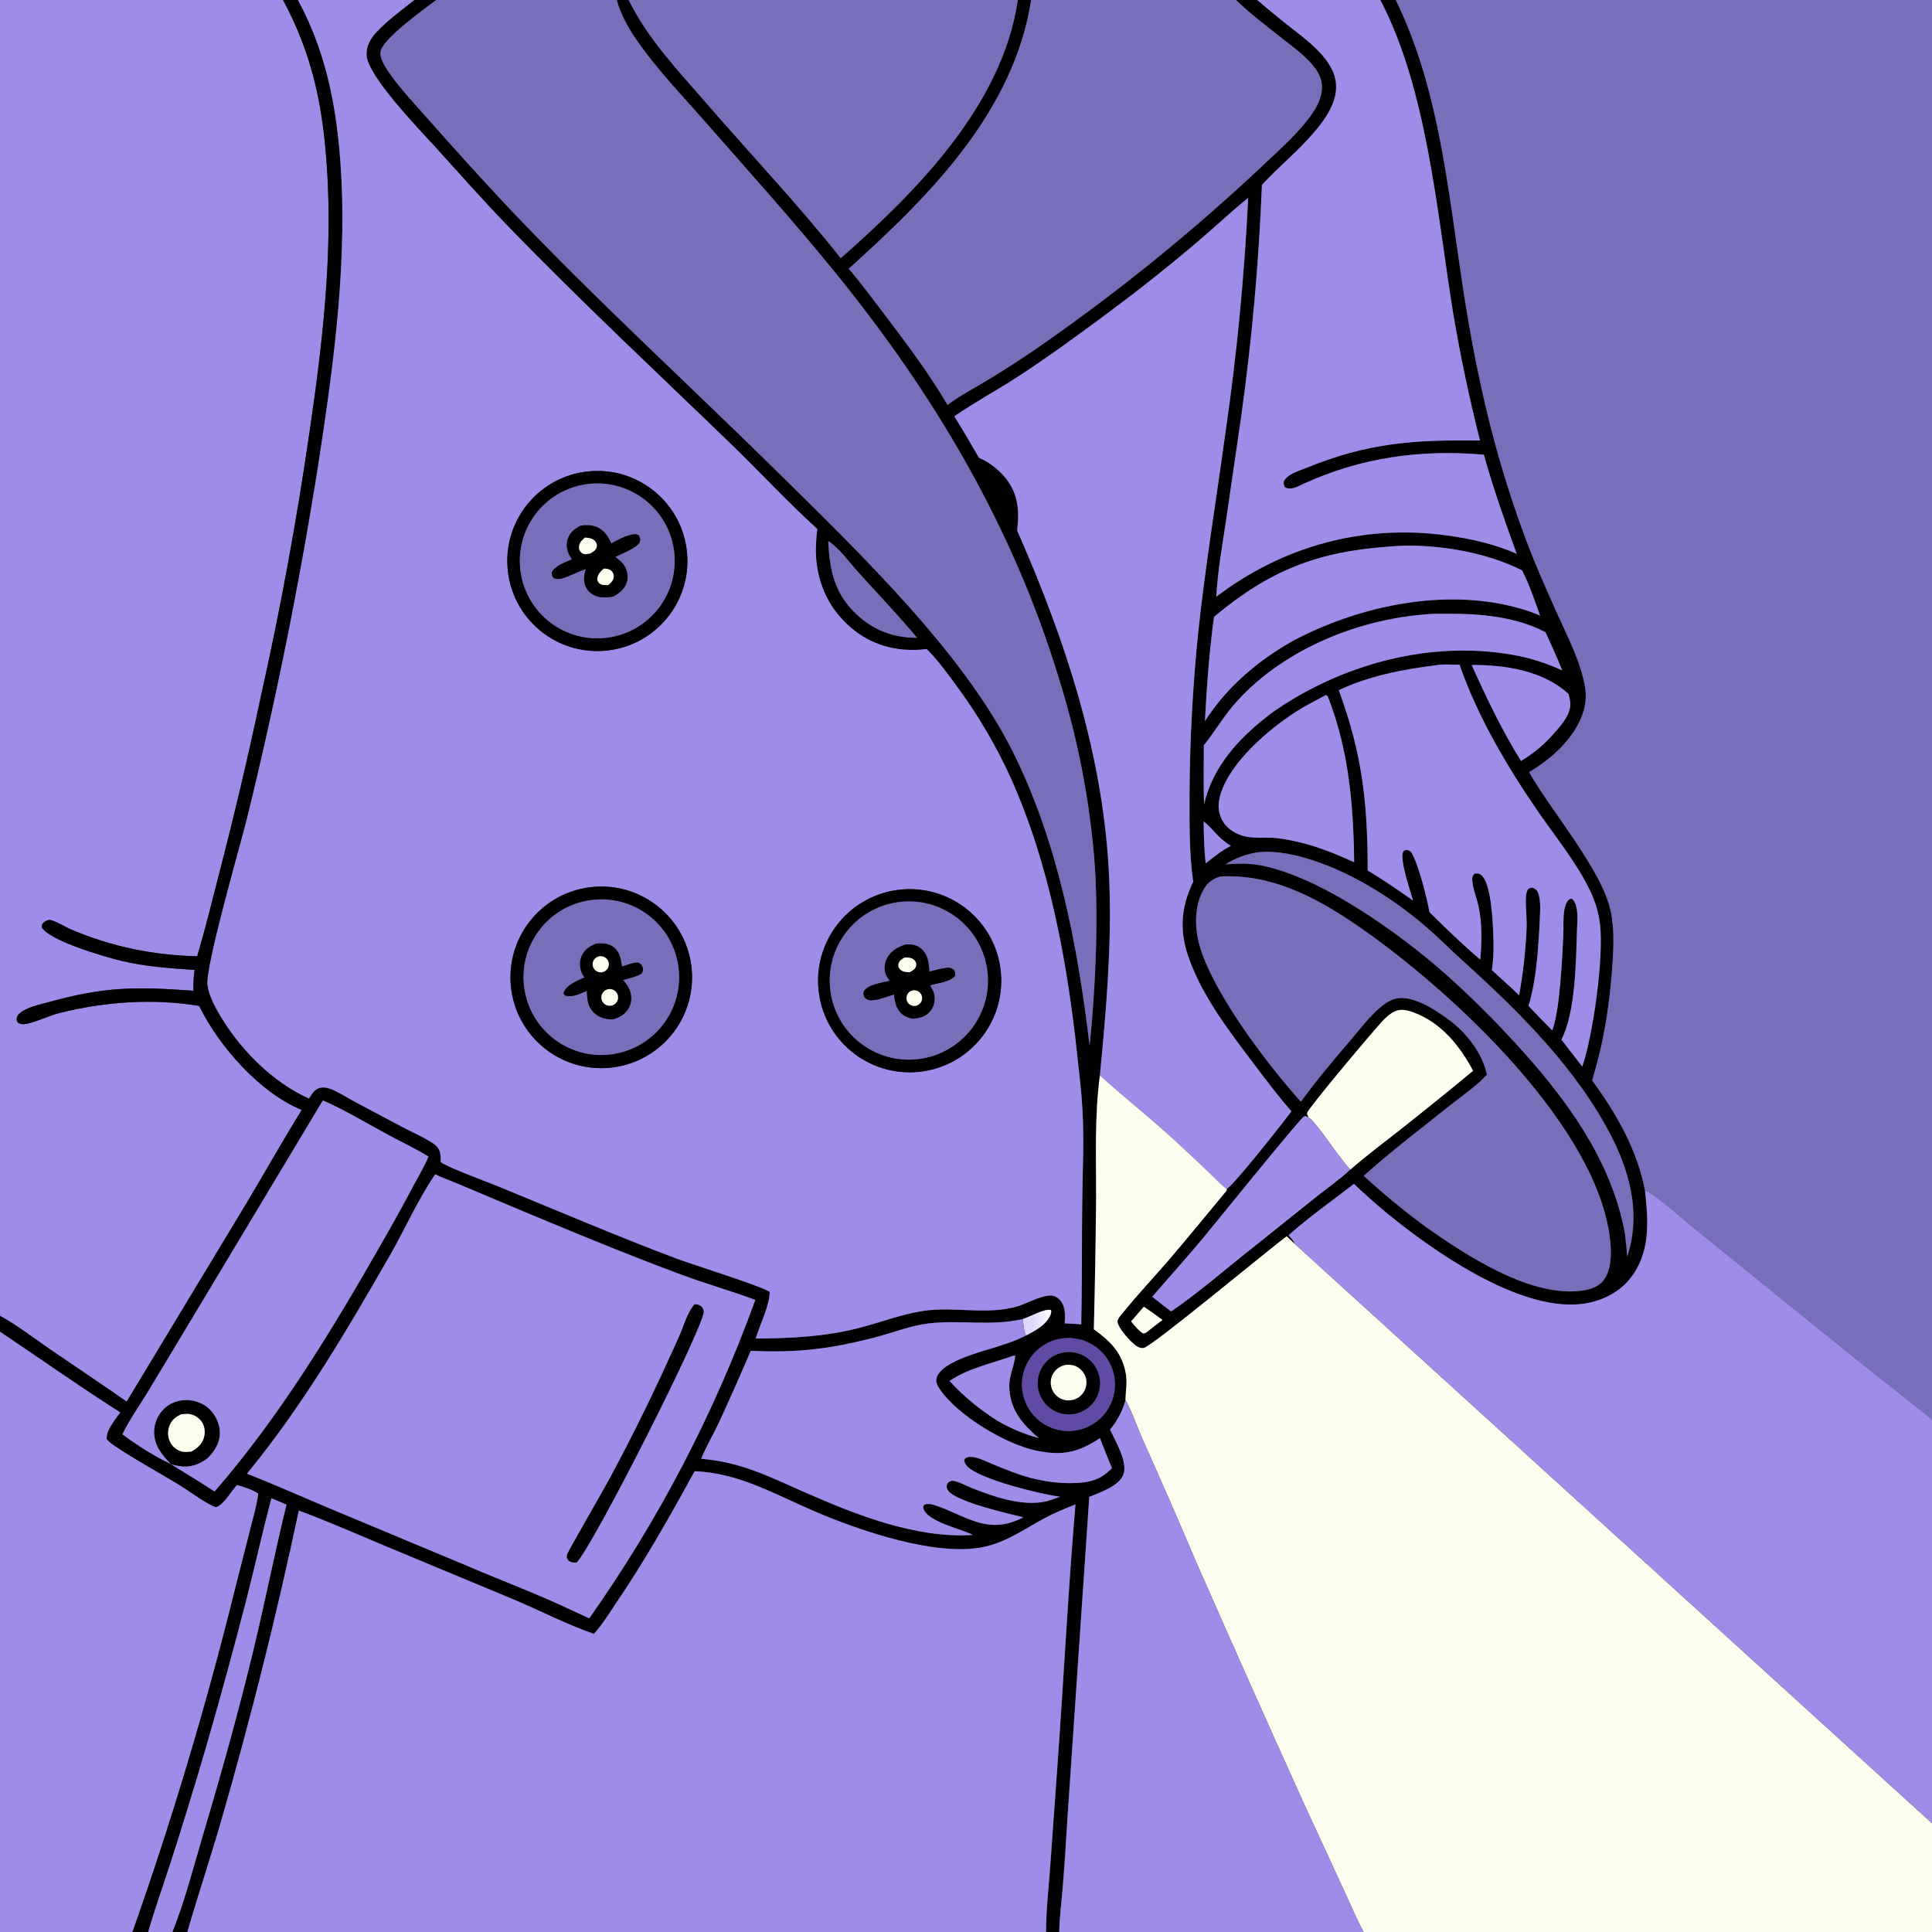 <?xml version="1.0" encoding="utf-8" ?>
<svg xmlns="http://www.w3.org/2000/svg" xmlns:xlink="http://www.w3.org/1999/xlink" width="1024" height="1024">
	<rect width="100%" height="100%" fill="#333333" stroke="none"/>
	<path fill="#9F8BE8" d="M0 0L150.047 0C165.923 29.751 171.221 56.673 173.358 90.002C176.313 136.076 170.815 182.987 164.125 228.508C157.362 275.399 148.799 322.013 138.456 368.246C131.612 400.632 124.021 432.855 115.689 464.89C112.091 478.882 108.628 493.015 104.513 506.862C80.84 506.211 59.734 501.899 37.908 492.753C34.463 491.309 29.993 488.317 26.531 487.598C25.574 487.399 23.65 488.427 22.979 489.113C22.06 490.052 22.21 490.453 22.272 491.668C26.521 498.67 55.338 507.094 64.245 509.243C77.109 512.346 90.027 513.173 103.17 514.095C102.547 517.824 102.503 521.358 102.55 525.127C72.042 522.909 55.486 522.886 25.575 531.211C20.864 532.523 14.204 533.789 10.486 537.045C9.521 537.89 8.973 538.695 8.855 540.017C8.775 540.904 9.042 541.189 9.404 541.951C11.094 543.062 12.608 542.95 14.523 542.53C20.267 541.27 25.725 538.38 31.502 536.925C55.453 530.893 81.078 529.09 105.546 533.124C116.091 554.646 137.609 579.076 159.938 588.298C149.813 604.582 140.456 621.344 130.607 637.796L67.145 742.908C53.598 733.445 39.851 724.309 26.228 714.964C17.729 709.134 9.013 702.361 0 697.433L0 0Z"/>
	<path d="M150.047 0L157.896 0C171.594 25.145 177.491 52.03 179.972 80.392C184.764 135.192 177.132 191.242 168.823 245.368C158.845 308.686 146.194 371.554 130.902 433.803C127.164 448.89 108.638 512.513 110.001 522.258C110.753 527.637 113.671 533.171 116.391 537.799C127.073 555.973 144.339 573.607 163.779 582.24C165.29 579.864 166.736 577.151 169.747 576.553C171.85 576.135 173.891 576.609 175.836 577.422C180.183 579.239 184.301 581.975 188.46 584.197L212.854 597.142C218.417 600.159 224.796 602.733 229.986 606.322C231.852 607.613 232.998 609.313 233.355 611.569C233.585 613.016 233.597 614.494 233.596 615.955C237.353 618.792 258.383 626.486 263.858 628.733C295.508 641.727 327.029 655.213 359.051 667.271C365.522 669.708 405.601 682.348 407.949 684.778C407.963 691.854 402.602 702.395 400.523 709.469C419.062 709.354 437.208 708.5 455.248 703.872C466.539 700.975 477.837 696.559 489.363 694.816C506.022 692.297 523.482 697.27 539.816 692.237C544.496 690.795 554.551 685.084 559.049 687.078C559.996 687.498 560.87 688.07 561.594 688.814C564.199 691.493 564.615 695.567 564.445 699.118C564.407 699.889 564.358 700.66 564.3 701.43C567.224 701.58 570.176 701.648 573.084 701.988C573.561 680.611 573.365 659.204 573.604 637.819C573.787 621.434 574.651 604.696 573.753 588.339C573.224 578.696 572.017 569.005 570.988 559.399C565.672 509.728 556.27 458.052 535.694 412.254C528.042 395.452 518.681 379.481 507.76 364.595C502.843 357.832 497.691 350.659 491.851 344.658L491.198 343.996C477.556 345.756 463.963 342.817 452.994 334.257C441.283 325.12 434.521 312.84 432.795 298.098C432.098 292.145 432.502 286.301 433.18 280.367C417.344 265.986 402.813 250.201 387.438 235.334C347.989 197.19 307.891 159.777 269.698 120.346C256.335 106.55 243.584 92.157 230.701 77.918C221.961 68.26 194.924 40.454 194.306 29.269C194.033 24.334 196.423 20.395 199.683 16.91C205.552 10.636 212.904 5.364 219.615 0L231.168 0C224.899 4.851 202.223 20.767 201.639 27.743C201.364 31.018 203.946 35.101 205.726 37.761C211.709 46.703 219.544 54.743 226.627 62.836C240.503 78.586 254.613 94.129 268.951 109.46C315.574 158.732 366.012 204.592 414.264 252.272C455.935 293.45 510.635 346.005 536.746 398.313C560.819 446.54 571.206 501.247 577.534 554.387C580.701 523.393 582.451 484.934 579.918 454.019C577.146 421.827 570.848 390.037 561.137 359.22C536.638 278.717 494.797 208.408 441.912 143.486C420.019 116.61 396.818 90.819 373.968 64.763C361.271 50.285 347.562 36.139 336.727 20.181C332.399 13.806 329.027 7.407 326.87 0L333.204 0C343.481 20.877 359.725 37.756 374.826 55.197C398.351 82.367 423.294 108.68 445.618 136.852C486.129 101.152 531.231 55.739 539.502 0L546.523 0C537.292 59.313 492.6 103.948 449.835 142.415C456.757 150.557 463.131 159.208 469.595 167.718C481.106 182.871 492.543 198.223 502.217 214.635C502.39 214.503 502.563 214.37 502.737 214.24C509.158 209.474 516.561 205.614 523.412 201.477C532.883 195.756 542.172 189.738 551.263 183.431C592.956 154.439 632.454 122.412 669.435 87.61C678.13 79.329 688.215 70.553 695.162 60.702C697.688 57.12 699.87 53.049 700.497 48.664C701.221 43.603 699.704 39.547 696.623 35.591C692.092 29.771 685.846 25.305 680.098 20.762C671.6 14.044 662.925 7.535 655.121 0L666.328 0C671.384 4.33 676.521 8.565 681.735 12.703C691.395 20.451 706.829 30.759 708.087 44.207C709.032 54.316 701.937 63.894 695.665 71.075C687.316 80.635 677.438 88.69 668.841 97.979C667.21 139.23 663.518 180.373 657.78 221.255L649.921 275.174C647.882 288.726 645.403 302.605 644.645 316.285C680.062 289.397 722.48 277.778 766.64 283.762C779.009 285.438 792.613 288.394 803.943 293.598C797.581 276.219 791.443 258.838 786.487 240.995C753.303 238.051 721.278 242.446 690.883 256.443C688.034 257.755 684.189 260.052 681.124 258.295C680.363 257.242 680.375 256.666 680.39 255.386C682.107 251.284 688.218 249.702 692.054 248.128C724.946 234.633 749.426 233.026 784.433 233.502C778.648 210.652 773.812 187.571 769.937 164.321C761.563 111.824 756.312 47.148 731.61 0L739.773 0C764.816 51.032 768.24 110.762 777.553 166.1C784.686 208.48 794.042 246.968 809.256 287.282C814.022 299.912 819.557 312.303 825.069 324.623C830.617 337.024 837.944 350.92 840.128 364.395C840.882 369.045 840.418 373.674 838.91 378.116C834.398 391.405 822.215 402.338 810.424 409.242C822.686 430.686 849.434 461.488 853.82 483.531C855.845 493.709 855.138 504.509 854.342 514.8C853.061 531.367 850.69 547.859 846.314 563.911L843.881 572.706C856.685 590.02 867.737 609.512 871.859 630.86C873.651 647.315 874.952 664.076 863.817 677.868C857.409 685.805 847.562 690.154 837.557 691.195C804.595 694.627 759.434 663.007 735.01 642.91C729.02 637.975 723.213 632.823 717.602 627.463C706.127 636.393 693.784 645.032 682.947 654.709C683.972 655.967 685.768 657.691 686.24 659.261C684.773 657.989 683.4 656.588 681.999 655.243C672.253 662.405 610.846 713.501 606.29 714.411C604.75 714.719 603.169 714.056 601.951 713.147C599.176 711.075 592.697 704.137 592.316 700.563C592.157 699.075 594.301 696.858 595.207 695.732C602.752 686.356 611.141 677.516 619.007 668.389C629.628 656.065 639.801 643.43 650.226 630.952L650.143 630.199C654.099 628.041 680.201 594.827 684.538 589.015C677.446 581.034 671.043 572.433 664.616 563.917C651.431 546.444 637.063 527.925 629.854 507.025C625.007 492.975 626.033 480.58 632.428 467.346C630.24 452.104 630.476 435.861 630.487 420.459C630.658 391.81 632.212 363.186 635.142 334.686C638.895 299.685 644.623 265.061 649.393 230.212C655.483 188.645 659.547 146.805 661.572 104.843C652.332 112.29 643.738 120.495 634.692 128.171C619.285 141.246 603.179 154.004 586.957 166.044C571.234 177.712 555.268 189.406 538.837 200.058C527.962 207.109 516.478 213.258 505.823 220.629C510.305 227.905 514.668 235.255 518.909 242.675C524.264 244.863 529.753 249.234 533.296 253.799C539.75 262.113 540.346 271.061 539.081 281.139C565.278 340.492 585.689 402.895 587.991 468.262C589.193 502.396 586.239 536.086 582.959 570.005C580.036 591.772 581.031 613.887 580.959 635.802C580.735 658.726 580.334 681.648 579.755 704.566C588.5 710.793 594.775 717.024 596.687 728.03C597.548 732.988 596.576 737.139 596.54 742.015C594.818 748.185 592.315 752.741 588.344 757.756C591.119 763.693 597.848 774.93 595.416 781.471C593.072 787.774 583.095 790.946 577.332 793.356L565.743 964.058C565.062 976.275 564.22 988.483 563.216 1000.68C562.59 1008.38 561.536 1016.28 561.421 1024L554.43 1024C554.421 1012.9 555.734 1001.61 556.549 990.54L560.552 934.703C563.844 888.93 566.137 843.098 570.019 797.361C564.599 799.564 559.073 801.732 553.913 804.498C543.675 809.989 534.751 816.542 523.234 819.482C497.761 825.987 455.138 811.119 431.201 800.801C410.607 791.923 391.182 780.55 368.147 779.796C355.259 803.369 341.961 826.948 326.858 849.18C323.042 854.797 319.372 860.953 314.787 865.969C300.453 861.038 286.572 853.792 272.596 847.894L206.559 820.402C190.562 813.718 174.612 806.683 158.377 800.608C146.667 855.81 132.967 910.57 117.302 964.782C111.578 984.6 105.043 1004.19 99.26 1024L91.409 1024C98.066 1007.23 102.673 989.155 107.81 971.87C117.603 938.922 126.952 905.475 134.933 872.028C140.844 847.252 145.774 822.212 151.867 797.503C149.225 796.292 146.501 795.217 143.822 794.089C139.27 811.371 135.399 828.816 131.019 846.138C124.278 872.339 117.158 898.442 109.662 924.437C103.477 945.7 96.986 966.872 90.192 987.948C86.319 999.966 82.012 1011.87 78.513 1024L70.176 1024C91.018 964.944 109.005 904.92 124.074 844.134L132.739 810.084C134.247 803.999 136.149 797.824 136.868 791.587C133.343 789.432 129.578 788.258 125.649 787.086C122.215 790.718 119.27 796.672 114.724 798.845C113.058 798.486 111.593 797.659 110.122 796.829C104.572 793.695 99.446 789.733 93.973 786.438C83.392 780.065 72.511 774.139 62.205 767.317C60.22 766.003 58.169 764.655 56.563 762.883C56.01 758.215 61.146 752.345 63.759 748.615C42.162 734.891 21.253 720.071 0 705.822L0 697.433C9.013 702.361 17.729 709.134 26.228 714.964C39.851 724.309 53.598 733.445 67.145 742.908L130.607 637.796C140.456 621.344 149.813 604.582 159.938 588.298C137.609 579.076 116.091 554.646 105.546 533.124C81.078 529.09 55.453 530.893 31.502 536.925C25.725 538.38 20.267 541.27 14.523 542.53C12.608 542.95 11.094 543.062 9.404 541.951C9.042 541.189 8.775 540.904 8.855 540.017C8.973 538.695 9.521 537.89 10.486 537.045C14.204 533.789 20.864 532.523 25.575 531.211C55.486 522.886 72.042 522.909 102.55 525.127C102.503 521.358 102.547 517.824 103.17 514.095C90.027 513.173 77.109 512.346 64.245 509.243C55.338 507.094 26.521 498.67 22.272 491.668C22.21 490.453 22.06 490.052 22.979 489.113C23.65 488.427 25.574 487.399 26.531 487.598C29.993 488.317 34.463 491.309 37.908 492.753C59.734 501.899 80.84 506.211 104.513 506.862C108.628 493.015 112.091 478.882 115.689 464.89C124.021 432.855 131.612 400.632 138.456 368.246C148.799 322.013 157.362 275.399 164.125 228.508C170.815 182.987 176.313 136.076 173.358 90.002C171.221 56.673 165.923 29.751 150.047 0ZM780.78 567.557C773.703 554.279 764.017 542.215 749.468 536.685C746.229 535.454 742.541 534.495 739.259 536.047C736.97 537.13 734.944 538.899 733.189 540.702C728.859 545.148 693.542 587.154 692.846 589.787C692.59 590.753 693.236 591.462 693.675 592.317C692.888 591.967 692.025 591.282 691.199 591.698C688.884 592.866 642.701 650.184 637.186 656.749C628.515 667.071 619.542 677.12 610.681 687.278C613.974 689.943 617.313 692.549 620.696 695.097C635.6 685.012 649.47 672.688 663.655 661.569L697.335 634.625C703.45 629.752 709.983 625.214 715.71 619.892C724.487 612.291 733.835 605.339 742.948 598.148C755.663 588.08 768.274 577.882 780.78 567.557ZM542.139 699.091C524.926 703.09 508.757 699.341 491.669 701.505C482.605 702.653 473.695 706.202 464.87 708.536C440.632 714.947 423.101 717.09 397.906 715.949C392.574 728.437 387.076 740.854 381.412 753.196C378.257 759.903 374.463 766.341 371.606 773.181C393.04 774.954 407.57 782.64 426.708 791.027C453.794 802.895 485.599 815.573 515.652 813.548C515.514 813.477 515.377 813.405 515.238 813.336C509.129 810.294 491.515 806.427 489.495 799.652C489.209 798.693 489.354 798.434 489.824 797.594C492.091 796.522 495.011 797.583 497.246 798.398C512.576 803.987 523.458 812.943 540.268 805.261C540.998 804.934 541.719 804.586 542.43 804.219C534.906 802.337 505.446 795.777 502.223 789.572C501.702 788.568 501.48 787.666 502.034 786.607C502.642 785.448 503.345 785.222 504.471 784.804C507.906 785.052 511.779 787.38 515.001 788.656C526.372 793.16 540.521 798.137 552.836 796.09C555.936 795.574 558.948 794.338 561.891 793.269C552.492 792.175 518.447 784.023 512.31 776.81C511.517 775.877 511.243 775.059 511.049 773.874C511.549 772.958 511.67 772.781 512.722 772.423C514.093 771.957 515.76 772.214 517.134 772.553C520.379 773.352 523.536 774.957 526.623 776.227C532.966 778.839 539.228 781.426 545.872 783.206C553.114 785.145 560.197 786.14 567.699 786.084C572.853 786.045 577.916 785.643 582.621 783.328C585.199 782.06 587.284 780.141 589.368 778.206C587.168 772.908 585.047 767.577 583.006 762.216C571.384 769.897 563.236 771.678 549.547 768.912C533.06 765.58 507.707 750.27 498.237 736.458C497.112 734.816 495.93 732.835 496.334 730.76C497.039 727.146 501.195 724.269 504.188 722.638C516.502 715.931 531.281 714.394 543.843 707.81C548.257 705.676 554.025 702.387 556.333 697.885C556.899 696.781 557.421 695.593 557.072 694.354C553.902 693.31 545.627 697.987 542.139 699.091ZM438.977 286.734C439.625 302.146 442.326 314.798 454.077 325.713C463.293 334.272 473.644 338.051 486.111 338.056C476.224 326.34 465.819 315.257 455.485 303.946C450.411 298.392 445.272 290.91 438.977 286.734ZM736.082 289.706C698.123 292.377 672.731 302.405 643.458 326.925C640.903 345.345 639.616 363.706 638.625 382.259C650.267 363.988 666.975 349.936 685.751 339.41C721.545 320.557 768.099 311.013 807.57 323.084C810.542 323.971 813.454 325.046 816.29 326.303C813.398 318.244 810.662 309.99 806.77 302.348C787.108 292.192 758.145 287.587 736.082 289.706ZM754.846 325.708C717.928 328.621 678.101 345.399 653.73 373.831C648.02 380.493 643.57 388.177 638.068 395.006C638.028 405.493 637.79 416.022 638.166 426.502C642.842 405.596 657.589 390.264 674.246 377.713C710.581 352.189 757.594 339.261 801.849 347.093C810.907 348.68 819.714 351.463 828.04 355.367C825.249 348.537 822.287 341.777 819.158 335.095C803.235 326.707 784.086 325.187 766.333 325.305C762.614 325.33 758.509 325.197 754.846 325.708ZM760.296 352.686C743.046 354.882 725.41 358.303 709.584 365.815C722.058 399.804 724.858 425.356 724.899 461.386C733.204 466.319 741.068 471.823 748.983 477.351C747.747 472.937 741.551 455.117 743.778 451.373C744.221 450.629 744.72 450.69 745.493 450.452C746.727 450.776 747.532 450.929 748.224 452.101C751.756 458.086 756.448 476.299 757.635 483.458C766.42 492.142 775.13 500.604 784.558 508.602C785.47 499.29 785.62 489.063 783.549 479.883C782.566 475.528 780.59 470.833 780.314 466.404C780.216 464.826 780.483 464.159 781.57 463.045C783.005 462.827 783.985 462.895 785.158 463.854C790.225 467.997 791.132 487.494 791.429 494.227C791.719 500.793 791.733 507.63 790.698 514.139C795.476 518.649 800.556 522.936 805.18 527.59C806.632 519.085 807.874 510.67 808.504 502.061C808.833 497.578 809.23 493.061 809.154 488.564C809.08 484.18 808.523 479.54 808.832 475.182C808.937 473.692 809.132 472.627 809.86 471.321C811.018 470.561 811.128 470.52 812.512 470.54C814.055 471.304 814.854 471.968 815.392 473.657C817.048 478.852 816.039 486.273 815.913 491.716C815.042 505.79 814.175 519.572 810.144 533.178C814.279 537.555 818.469 541.878 822.714 546.148L822.968 545.471C826.752 535.131 828.046 507.586 828.588 495.783C828.787 491.457 828.415 486.766 829.103 482.514C829.417 480.573 830.216 477.394 832.183 476.456C832.742 476.19 832.708 476.348 833.429 476.548C836.841 480.194 836.009 487.589 835.853 492.267C835.282 509.414 835.181 536.052 827.575 551.052L838.647 565.325C844.403 548.666 850.058 507.742 848.077 490.078C847.355 483.643 845.463 477.67 842.66 471.842C835.657 457.286 824.676 443.856 815.511 430.587C799.032 406.73 783.126 379.848 773.611 352.318C769.354 352.284 764.47 351.889 760.296 352.686ZM780.007 352.442C787.831 369.872 796.059 387.073 806.15 403.321C811.713 400.043 816.795 396.012 821.252 391.342C825.618 386.415 832.96 379.39 832.279 372.285C832.137 370.805 831.744 369.321 831.397 367.879C817.981 355.391 797.722 352.383 780.007 352.442ZM702.697 368.41C697.391 371.265 691.886 373.994 686.824 377.265C672.135 386.756 651.93 404.04 646.857 421.128C645.47 425.797 645.382 430.398 647.789 434.761C650.255 439.231 654.839 442.103 659.726 443.271C664.644 444.446 669.914 443.853 674.927 444.053C690.178 445.531 703.952 450.661 717.741 457.036C717.387 426.855 714.933 397.519 703.765 369.132C702.93 368.402 703.338 368.537 702.697 368.41ZM637.936 435.335C638.063 442.698 638.177 450.283 639.042 457.594C641.644 455.599 644.215 453.537 646.863 451.606C648.692 450.443 650.485 449.242 652.442 448.304C645.135 443.937 643.585 439.739 637.936 435.335ZM667.273 451.664C660.81 452.498 655.091 454.664 649.551 458.109C655.571 457.737 661.269 457.444 667.254 458.501C699.37 464.175 741.837 494.743 766.151 516.254C778.851 527.605 790.978 539.582 802.487 552.141C829.14 581.079 854.086 614.254 861.259 653.904C861.732 657.938 862.139 661.981 862.479 666.029C869.551 644.652 864.506 623.031 854.631 603.383C836.452 567.212 805.443 536.46 775.685 509.581C768.716 503.287 762.095 496.556 754.946 490.472C738.183 476.204 717.211 463.019 696.244 456.124C687.206 453.153 676.853 450.745 667.273 451.664ZM646.724 464.571C642.478 465.911 639.833 467.958 637.67 471.924C632.635 481.16 633.207 493.147 636.303 502.891C644.261 527.941 671.789 564.276 689.509 583.952C697.696 572.569 706.971 561.723 716.054 551.053C720.883 545.381 725.741 538.937 731.413 534.087C733.9 531.96 737.02 529.826 740.275 529.209C749.258 527.505 760.883 535.358 767.759 540.368C777.098 547.173 785.72 558.124 788.079 569.62C782.452 575.764 774.756 580.909 768.223 586.131C752.975 598.318 737.313 610.168 722.801 623.231C733.286 632.857 744.29 641.903 755.763 650.33C777.26 665.526 812.207 688.45 839.453 683.915C843.507 683.241 847.558 681.789 850.086 678.369C855.219 671.423 853.975 659.049 852.507 651.073C841.586 591.731 766.236 522.443 718.064 489.65C696.791 475.168 673.112 463.008 646.724 464.571ZM171.13 583.238L103.035 696.679L78.413 737.615C73.913 745.022 68.637 752.444 64.856 760.228C72.68 766.001 81.706 771.812 90.512 775.936C85.858 771.213 81.762 766.186 81.697 759.172C81.661 754.354 83.649 749.742 87.178 746.462C90.711 743.185 95.371 741.755 100.14 742.124C105.037 742.503 109.509 744.692 112.558 748.582C115.364 752.162 117.055 756.962 116.401 761.523C115.753 766.05 113.066 769.875 109.872 773.004C105.275 776.362 100.577 778.018 94.852 777.035C93.389 776.784 91.944 776.411 90.506 776.044C98.25 780.839 106.155 785.481 113.715 790.558C148.748 750.173 176.447 704.209 202.879 657.92C208.592 647.965 214.135 637.914 219.504 627.77C222.088 622.923 225.017 618.066 227.13 613C219.929 608.561 212.109 604.946 204.664 600.899C193.733 594.957 182.506 588.204 171.13 583.238ZM230.667 622.387C221.548 635.72 214.684 651.373 206.598 665.48C183.797 705.255 160.082 745.598 130.885 781.066C145.765 786.969 160.38 793.474 175.137 799.662L248.518 830.317C266.812 838.159 285.67 845.172 303.627 853.737L312.311 857.773C349.06 805.69 378.667 748.92 400.343 688.977C387.257 684.131 373.799 680.317 360.705 675.447C330.256 664.123 300.048 651.547 270.084 638.982L242.735 627.44C238.77 625.765 234.498 624.323 230.667 622.387ZM606.266 692.561L599.497 700.377C601.444 702.664 603.26 705.163 605.847 706.746C606.974 706.701 607.121 706.533 608.061 705.876C610.728 703.748 613.425 701.659 616.152 699.607C612.926 697.15 609.611 694.85 606.266 692.561ZM562.451 709.466C549.01 711.599 539.836 724.216 541.952 737.661C544.069 751.105 556.675 760.294 570.122 758.193C583.591 756.089 592.799 743.457 590.679 729.99C588.559 716.523 575.916 707.331 562.451 709.466ZM537.299 718.486C525.834 722.59 513.46 725.066 503.249 731.935C510.761 740.08 519.323 747.189 528.711 753.075C535.817 757.153 542.707 760.078 550.595 762.264C542.263 754.971 535.866 748.051 535.01 736.4C534.486 729.274 537.408 725.114 538.124 718.65L537.299 718.486ZM96.033 749.586C92.993 751.123 90.909 752.591 89.733 755.908C88.723 758.754 88.871 761.956 90.326 764.625C91.58 766.923 93.84 768.723 96.395 769.339C97.993 769.725 99.735 769.517 101.357 769.401C104.612 767.602 107.091 765.507 108.13 761.794C108.85 759.217 108.564 756.336 107.193 754.02C105.9 751.836 103.499 750.112 101.019 749.565C99.45 749.22 97.624 749.465 96.033 749.586Z"/>
	<path fill="#9F8BE8" d="M157.896 0L219.615 0C212.904 5.364 205.552 10.636 199.683 16.91C196.423 20.395 194.033 24.334 194.306 29.269C194.924 40.454 221.961 68.26 230.701 77.918C243.584 92.157 256.335 106.55 269.698 120.346C307.891 159.777 347.989 197.19 387.438 235.334C402.813 250.201 417.344 265.986 433.18 280.367C432.502 286.301 432.098 292.145 432.795 298.098C434.521 312.84 441.283 325.12 452.994 334.257C463.963 342.817 477.556 345.756 491.198 343.996L491.851 344.658C497.691 350.659 502.843 357.832 507.76 364.595C518.681 379.481 528.042 395.452 535.694 412.254C556.27 458.052 565.672 509.728 570.988 559.399C572.017 569.005 573.224 578.696 573.753 588.339C574.651 604.696 573.787 621.434 573.604 637.819C573.365 659.204 573.561 680.611 573.084 701.988C570.176 701.648 567.224 701.58 564.3 701.43C564.358 700.66 564.407 699.889 564.445 699.118C564.615 695.567 564.199 691.493 561.594 688.814C560.87 688.07 559.996 687.498 559.049 687.078C554.551 685.084 544.496 690.795 539.816 692.237C523.482 697.27 506.022 692.297 489.363 694.816C477.837 696.559 466.539 700.975 455.248 703.872C437.208 708.5 419.062 709.354 400.523 709.469C402.602 702.395 407.963 691.854 407.949 684.778C405.601 682.348 365.522 669.708 359.051 667.271C327.029 655.213 295.508 641.727 263.858 628.733C258.383 626.486 237.353 618.792 233.596 615.955C233.597 614.494 233.585 613.016 233.355 611.569C232.998 609.313 231.852 607.613 229.986 606.322C224.796 602.733 218.417 600.159 212.854 597.142L188.46 584.197C184.301 581.975 180.183 579.239 175.836 577.422C173.891 576.609 171.85 576.135 169.747 576.553C166.736 577.151 165.29 579.864 163.779 582.24C144.339 573.607 127.073 555.973 116.391 537.799C113.671 533.171 110.753 527.637 110.001 522.258C108.638 512.513 127.164 448.89 130.902 433.803C146.194 371.554 158.845 308.686 168.823 245.368C177.132 191.242 184.764 135.192 179.972 80.392C177.491 52.03 171.594 25.145 157.896 0ZM312.08 249.825C285.919 252.321 266.696 275.495 269.078 301.667C271.46 327.839 294.55 347.162 320.732 344.894C347.075 342.612 366.543 319.348 364.147 293.015C361.751 266.682 338.403 247.315 312.08 249.825ZM311.742 470.391C285.518 474.209 267.315 498.51 271.024 524.75C274.733 550.991 298.957 569.295 325.213 565.696C351.624 562.075 370.061 537.675 366.33 511.28C362.599 484.884 338.122 466.55 311.742 470.391ZM477.831 471.461C451.074 473.845 431.342 497.509 433.807 524.259C436.271 551.009 459.994 570.67 486.736 568.126C513.366 565.593 532.926 541.992 530.473 515.354C528.019 488.717 504.476 469.086 477.831 471.461Z"/>
	<path fill="#786FBA" d="M231.168 0L326.87 0C329.027 7.407 332.399 13.806 336.727 20.181C347.562 36.139 361.271 50.285 373.968 64.763C396.818 90.819 420.019 116.61 441.912 143.486C494.797 208.408 536.638 278.717 561.137 359.22C570.848 390.037 577.146 421.827 579.918 454.019C582.451 484.934 580.701 523.393 577.534 554.387C571.206 501.247 560.819 446.54 536.746 398.313C510.635 346.005 455.935 293.45 414.264 252.272C366.012 204.592 315.574 158.732 268.951 109.46C254.613 94.129 240.503 78.586 226.627 62.836C219.544 54.743 211.709 46.703 205.726 37.761C203.946 35.101 201.364 31.018 201.639 27.743C202.223 20.767 224.899 4.851 231.168 0Z"/>
	<path fill="#786FBA" d="M333.204 0L539.502 0C531.231 55.739 486.129 101.152 445.618 136.852C423.294 108.68 398.351 82.367 374.826 55.197C359.725 37.756 343.481 20.877 333.204 0Z"/>
	<path fill="#786FBA" d="M546.523 0L655.121 0C662.925 7.535 671.6 14.044 680.098 20.762C685.846 25.305 692.092 29.771 696.623 35.591C699.704 39.547 701.221 43.603 700.497 48.664C699.87 53.049 697.688 57.12 695.162 60.702C688.215 70.553 678.13 79.329 669.435 87.61C632.454 122.412 592.956 154.439 551.263 183.431C542.172 189.738 532.883 195.756 523.412 201.477C516.561 205.614 509.158 209.474 502.737 214.24C502.563 214.37 502.39 214.503 502.217 214.635C492.543 198.223 481.106 182.871 469.595 167.718C463.131 159.208 456.757 150.557 449.835 142.415C492.6 103.948 537.292 59.313 546.523 0Z"/>
	<path fill="#9F8BE8" d="M666.328 0L731.61 0C756.312 47.148 761.563 111.824 769.937 164.321C773.812 187.571 778.648 210.652 784.433 233.502C749.426 233.026 724.946 234.633 692.054 248.128C688.218 249.702 682.107 251.284 680.39 255.386C680.375 256.666 680.363 257.242 681.124 258.295C684.189 260.052 688.034 257.755 690.883 256.443C721.278 242.446 753.303 238.051 786.487 240.995C791.443 258.838 797.581 276.219 803.943 293.598C792.613 288.394 779.009 285.438 766.64 283.762C722.48 277.778 680.062 289.397 644.645 316.285C645.403 302.605 647.882 288.726 649.921 275.174L657.78 221.255C663.518 180.373 667.21 139.23 668.841 97.979C677.438 88.69 687.316 80.635 695.665 71.075C701.937 63.894 709.032 54.316 708.087 44.207C706.829 30.759 691.395 20.451 681.735 12.703C676.521 8.565 671.384 4.33 666.328 0Z"/>
	<path fill="#786FBA" d="M739.773 0L1024 0L1024 752.602C1020.48 749.194 1016.19 746.195 1012.37 743.091C1002.08 734.737 991.564 726.694 981.258 718.371L899.861 652.582C893.942 647.836 877.839 633.339 871.859 630.86C867.737 609.512 856.685 590.02 843.881 572.706L846.314 563.911C850.69 547.859 853.061 531.367 854.342 514.8C855.138 504.509 855.845 493.709 853.82 483.531C849.434 461.488 822.686 430.686 810.424 409.242C822.215 402.338 834.398 391.405 838.91 378.116C840.418 373.674 840.882 369.045 840.128 364.395C837.944 350.92 830.617 337.024 825.069 324.623C819.557 312.303 814.022 299.912 809.256 287.282C794.042 246.968 784.686 208.48 777.553 166.1C768.24 110.762 764.816 51.032 739.773 0Z"/>
	<path fill="#9F8BE8" d="M582.959 570.005C586.239 536.086 589.193 502.396 587.991 468.262C585.689 402.895 565.278 340.492 539.081 281.139C540.346 271.061 539.75 262.113 533.296 253.799C529.753 249.234 524.264 244.863 518.909 242.675C514.668 235.255 510.305 227.905 505.823 220.629C516.478 213.258 527.962 207.109 538.837 200.058C555.268 189.406 571.234 177.712 586.957 166.044C603.179 154.004 619.285 141.246 634.692 128.171C643.738 120.495 652.332 112.29 661.572 104.843C659.547 146.805 655.483 188.645 649.393 230.212C644.623 265.061 638.895 299.685 635.142 334.686C632.212 363.186 630.658 391.81 630.487 420.459C630.476 435.861 630.24 452.104 632.428 467.346C626.033 480.58 625.007 492.975 629.854 507.025C637.063 527.925 651.431 546.444 664.616 563.917C671.043 572.433 677.446 581.034 684.538 589.015C680.201 594.827 654.099 628.041 650.143 630.199C646.579 627.458 643.412 623.935 640.148 620.823C634.233 615.195 628.271 609.616 622.263 604.087C609.466 592.394 595.833 581.591 582.959 570.005Z"/>
	<path d="M320.732 344.894C294.55 347.162 271.46 327.839 269.078 301.667C266.696 275.495 285.919 252.321 312.08 249.825C338.403 247.315 361.751 266.682 364.147 293.015C366.543 319.348 347.075 342.612 320.732 344.894ZM312.869 256.406C290.296 258.445 273.646 278.393 275.677 300.967C277.707 323.542 297.65 340.198 320.225 338.175C342.811 336.152 359.478 316.197 357.446 293.612C355.414 271.026 335.454 254.367 312.869 256.406Z"/>
	<path fill="#786FBA" d="M320.225 338.175C297.65 340.198 277.707 323.542 275.677 300.967C273.646 278.393 290.296 258.445 312.869 256.406C335.454 254.367 355.414 271.026 357.446 293.612C359.478 316.197 342.811 336.152 320.225 338.175ZM307.875 278.576C304.779 280.167 302.176 282.067 301.001 285.499C299.928 288.63 300.447 291.723 301.97 294.58C302.314 295.235 302.682 295.877 303.074 296.505C299.52 298.141 294.442 299.684 292.513 303.249C292.484 304.714 292.526 304.916 293.262 306.181C294.635 306.998 295.791 307 297.306 306.662C301.827 305.653 305.961 302.917 310.513 301.656C309.504 305.214 308.941 308.279 310.829 311.673C312.156 314.057 314.346 315.487 316.944 316.188C319.634 316.914 322.149 316.636 324.864 316.23C328.274 314.423 331.17 312.215 332.249 308.325C333.063 305.391 332.375 302.232 330.784 299.681C329.623 297.818 327.791 296.489 326.086 295.158C328.813 293.736 338.258 290.075 339.084 287.248C339.474 285.912 339.224 285.061 338.67 283.854C337.291 282.998 336.053 283.115 334.536 283.463C330.793 284.322 327.315 286.204 323.989 288.064C322.234 284.157 319.99 280.643 315.764 279.132C313.171 278.205 310.568 278.248 307.875 278.576Z"/>
	<path d="M303.074 296.505C302.682 295.877 302.314 295.235 301.97 294.58C300.447 291.723 299.928 288.63 301.001 285.499C302.176 282.067 304.779 280.167 307.875 278.576C310.568 278.248 313.171 278.205 315.764 279.132C319.99 280.643 322.234 284.157 323.989 288.064C327.315 286.204 330.793 284.322 334.536 283.463C336.053 283.115 337.291 282.998 338.67 283.854C339.224 285.061 339.474 285.912 339.084 287.248C338.258 290.075 328.813 293.736 326.086 295.158C327.791 296.489 329.623 297.818 330.784 299.681C332.375 302.232 333.063 305.391 332.249 308.325C331.17 312.215 328.274 314.423 324.864 316.23C322.149 316.636 319.634 316.914 316.944 316.188C314.346 315.487 312.156 314.057 310.829 311.673C308.941 308.279 309.504 305.214 310.513 301.656C305.961 302.917 301.827 305.653 297.306 306.662C295.791 307 294.635 306.998 293.262 306.181C292.526 304.916 292.484 304.714 292.513 303.249C294.442 299.684 299.52 298.141 303.074 296.505ZM309.968 284.961C308.463 286.279 307.12 287.458 306.924 289.59C306.83 290.618 306.953 291.127 307.325 292.06C308.196 292.995 308.851 293.686 310.209 293.739C311.075 293.773 312.143 293.462 312.995 293.281C314.277 292.491 315.809 291.678 316.238 290.107C316.565 288.909 316.292 288.014 315.601 287.024C314.617 285.615 312.339 285.036 310.725 284.975C310.473 284.965 310.221 284.965 309.968 284.961ZM319.999 301.355C318.063 303.23 316.677 304.434 316.517 307.275C317.045 308.506 317.267 309.162 318.604 309.744C319.663 310.204 321.098 310.144 322.232 310.13C323.759 308.963 325.069 307.849 325.282 305.786C325.411 304.542 324.93 303.378 324.012 302.539C322.889 301.512 321.445 301.38 319.999 301.355Z"/>
	<path fill="#FDFDEF" d="M312.995 293.281C312.143 293.462 311.075 293.773 310.209 293.739C308.851 293.686 308.196 292.995 307.325 292.06C306.953 291.127 306.83 290.618 306.924 289.59C307.12 287.458 308.463 286.279 309.968 284.961C310.221 284.965 310.473 284.965 310.725 284.975C312.339 285.036 314.617 285.615 315.601 287.024C316.292 288.014 316.565 288.909 316.238 290.107C315.809 291.678 314.277 292.491 312.995 293.281Z"/>
	<path fill="#786FBA" d="M486.111 338.056C473.644 338.051 463.293 334.272 454.077 325.713C442.326 314.798 439.625 302.146 438.977 286.734C445.272 290.91 450.411 298.392 455.485 303.946C465.819 315.257 476.224 326.34 486.111 338.056Z"/>
	<path fill="#9F8BE8" d="M643.458 326.925C672.731 302.405 698.123 292.377 736.082 289.706C758.145 287.587 787.108 292.192 806.77 302.348C810.662 309.99 813.398 318.244 816.29 326.303C813.454 325.046 810.542 323.971 807.57 323.084C768.099 311.013 721.545 320.557 685.751 339.41C666.975 349.936 650.267 363.988 638.625 382.259C639.616 363.706 640.903 345.345 643.458 326.925Z"/>
	<path fill="#FDFDEF" d="M322.232 310.13C321.098 310.144 319.663 310.204 318.604 309.744C317.267 309.162 317.045 308.506 316.517 307.275C316.677 304.434 318.063 303.23 319.999 301.355C321.445 301.38 322.889 301.512 324.012 302.539C324.93 303.378 325.411 304.542 325.282 305.786C325.069 307.849 323.759 308.963 322.232 310.13Z"/>
	<path fill="#9F8BE8" d="M638.068 395.006C643.57 388.177 648.02 380.493 653.73 373.831C678.101 345.399 717.928 328.621 754.846 325.708C758.509 325.197 762.614 325.33 766.333 325.305C784.086 325.187 803.235 326.707 819.158 335.095C822.287 341.777 825.249 348.537 828.04 355.367C819.714 351.463 810.907 348.68 801.849 347.093C757.594 339.261 710.581 352.189 674.246 377.713C657.589 390.264 642.842 405.596 638.166 426.502C637.79 416.022 638.028 405.493 638.068 395.006Z"/>
	<path fill="#9F8BE8" d="M709.584 365.815C725.41 358.303 743.046 354.882 760.296 352.686C764.47 351.889 769.354 352.284 773.611 352.318C783.126 379.848 799.032 406.73 815.511 430.587C824.676 443.856 835.657 457.286 842.66 471.842C845.463 477.67 847.355 483.643 848.077 490.078C850.058 507.742 844.403 548.666 838.647 565.325L827.575 551.052C835.181 536.052 835.282 509.414 835.853 492.267C836.009 487.589 836.841 480.194 833.429 476.548C832.708 476.348 832.742 476.19 832.183 476.456C830.216 477.394 829.417 480.573 829.103 482.514C828.415 486.766 828.787 491.457 828.588 495.783C828.046 507.586 826.752 535.131 822.968 545.471L822.714 546.148C818.469 541.878 814.279 537.555 810.144 533.178C814.175 519.572 815.042 505.79 815.913 491.716C816.039 486.273 817.048 478.852 815.392 473.657C814.854 471.968 814.055 471.304 812.512 470.54C811.128 470.52 811.018 470.561 809.86 471.321C809.132 472.627 808.937 473.692 808.832 475.182C808.523 479.54 809.08 484.18 809.154 488.564C809.23 493.061 808.833 497.578 808.504 502.061C807.874 510.67 806.632 519.085 805.18 527.59C800.556 522.936 795.476 518.649 790.698 514.139C791.733 507.63 791.719 500.793 791.429 494.227C791.132 487.494 790.225 467.997 785.158 463.854C783.985 462.895 783.005 462.827 781.57 463.045C780.483 464.159 780.216 464.826 780.314 466.404C780.59 470.833 782.566 475.528 783.549 479.883C785.62 489.063 785.47 499.29 784.558 508.602C775.13 500.604 766.42 492.142 757.635 483.458C756.448 476.299 751.756 458.086 748.224 452.101C747.532 450.929 746.727 450.776 745.493 450.452C744.72 450.69 744.221 450.629 743.778 451.373C741.551 455.117 747.747 472.937 748.983 477.351C741.068 471.823 733.204 466.319 724.899 461.386C724.858 425.356 722.058 399.804 709.584 365.815Z"/>
	<path fill="#9F8BE8" d="M806.15 403.321C796.059 387.073 787.831 369.872 780.007 352.442C797.722 352.383 817.981 355.391 831.397 367.879C831.744 369.321 832.137 370.805 832.279 372.285C832.96 379.39 825.618 386.415 821.252 391.342C816.795 396.012 811.713 400.043 806.15 403.321Z"/>
	<path fill="#9F8BE8" d="M674.927 444.053C669.914 443.853 664.644 444.446 659.726 443.271C654.839 442.103 650.255 439.231 647.789 434.761C645.382 430.398 645.47 425.797 646.857 421.128C651.93 404.04 672.135 386.756 686.824 377.265C691.886 373.994 697.391 371.265 702.697 368.41C703.338 368.537 702.93 368.402 703.765 369.132C714.933 397.519 717.387 426.855 717.741 457.036C703.952 450.661 690.178 445.531 674.927 444.053Z"/>
	<path fill="#9F8BE8" d="M639.042 457.594C638.177 450.283 638.063 442.698 637.936 435.335C643.585 439.739 645.135 443.937 652.442 448.304C650.485 449.242 648.692 450.443 646.863 451.606C644.215 453.537 641.644 455.599 639.042 457.594Z"/>
	<path fill="#786FBA" d="M649.551 458.109C655.091 454.664 660.81 452.498 667.273 451.664C676.853 450.745 687.206 453.153 696.244 456.124C717.211 463.019 738.183 476.204 754.946 490.472C762.095 496.556 768.716 503.287 775.685 509.581C805.443 536.46 836.452 567.212 854.631 603.383C864.506 623.031 869.551 644.652 862.479 666.029C862.139 661.981 861.732 657.938 861.259 653.904C854.086 614.254 829.14 581.079 802.487 552.141C790.978 539.582 778.851 527.605 766.151 516.254C741.837 494.743 699.37 464.175 667.254 458.501C661.269 457.444 655.571 457.737 649.551 458.109Z"/>
	<path fill="#786FBA" d="M689.509 583.952C671.789 564.276 644.261 527.941 636.303 502.891C633.207 493.147 632.635 481.16 637.67 471.924C639.833 467.958 642.478 465.911 646.724 464.571C673.112 463.008 696.791 475.168 718.064 489.65C766.236 522.443 841.586 591.731 852.507 651.073C853.975 659.049 855.219 671.423 850.086 678.369C847.558 681.789 843.507 683.241 839.453 683.915C812.207 688.45 777.26 665.526 755.763 650.33C744.29 641.903 733.286 632.857 722.801 623.231C737.313 610.168 752.975 598.318 768.223 586.131C774.756 580.909 782.452 575.764 788.079 569.62C785.72 558.124 777.098 547.173 767.759 540.368C760.883 535.358 749.258 527.505 740.275 529.209C737.02 529.826 733.9 531.96 731.413 534.087C725.741 538.937 720.883 545.381 716.054 551.053C706.971 561.723 697.696 572.569 689.509 583.952Z"/>
	<path d="M325.213 565.696C298.957 569.295 274.733 550.991 271.024 524.75C267.315 498.51 285.518 474.209 311.742 470.391C338.122 466.55 362.599 484.884 366.33 511.28C370.061 537.675 351.624 562.075 325.213 565.696ZM312.995 477.081C290.375 480.248 274.636 501.195 277.89 523.803C281.143 546.411 302.151 562.069 324.746 558.728C347.218 555.406 362.773 534.537 359.537 512.052C356.301 489.567 335.493 473.932 312.995 477.081Z"/>
	<path d="M486.736 568.126C459.994 570.67 436.271 551.009 433.807 524.259C431.342 497.509 451.074 473.845 477.831 471.461C504.476 469.086 528.019 488.717 530.473 515.354C532.926 541.992 513.366 565.593 486.736 568.126ZM476.065 478.15C453.237 481.247 437.181 502.176 440.103 525.027C443.025 547.878 463.832 564.094 486.704 561.346C509.825 558.568 526.255 537.486 523.301 514.388C520.347 491.29 499.141 475.021 476.065 478.15Z"/>
	<path fill="#786FBA" d="M324.746 558.728C302.151 562.069 281.143 546.411 277.89 523.803C274.636 501.195 290.375 480.248 312.995 477.081C335.493 473.932 356.301 489.567 359.537 512.052C362.773 534.537 347.218 555.406 324.746 558.728ZM316.025 500.107C312.634 501.496 309.853 503.22 308.318 506.708C307.093 509.49 307.18 512.834 308.373 515.609C308.748 516.482 309.245 517.264 309.755 518.061C306.072 519.857 300.351 521.905 298.792 526.058C298.736 526.206 298.722 526.368 298.688 526.523C299.428 527.542 299.174 527.647 300.529 527.847C304.335 528.41 307.676 526.529 311.098 525.149C311.141 529.496 311.459 533.424 314.757 536.693C317.437 539.349 321.168 540.294 324.837 540.311C328.545 539.132 331.768 537.414 333.518 533.737C334.814 531.014 334.831 527.669 333.779 524.861C333.01 522.809 331.618 521.12 330.265 519.429C333.464 518.426 337.343 517.729 340.133 515.919C340.634 514.818 341.023 513.88 340.59 512.651C340.133 511.353 339.502 510.838 338.318 510.247C335.757 509.958 332.141 511.57 329.64 512.358C329.123 508.544 328.507 504.529 325.237 502.007C322.494 499.891 319.31 499.927 316.025 500.107Z"/>
	<path fill="#786FBA" d="M486.704 561.346C463.832 564.094 443.025 547.878 440.103 525.027C437.181 502.176 453.237 481.247 476.065 478.15C499.141 475.021 520.347 491.29 523.301 514.388C526.255 537.486 509.825 558.568 486.704 561.346ZM480.283 500.53C476.096 501.811 472.279 503.878 470.164 507.903C468.838 510.427 468.468 513.701 469.499 516.395C469.998 517.699 470.82 518.767 471.696 519.837C467.655 520.855 460.067 521.75 457.821 525.458C457.542 526.834 457.689 527.368 458.253 528.644C459.396 529.812 460.378 530.178 461.982 530.157C465.692 530.11 470.238 528.092 473.855 527.075C474.335 531.061 475.002 535.035 478.377 537.669C479.948 538.895 481.794 539.47 483.705 539.912C487.433 539.616 490.745 538.825 493.193 535.754C494.923 533.583 495.599 530.648 495.264 527.914C495.001 525.765 494.021 524.038 492.864 522.254C496.598 521.078 503.829 520.398 506.16 517.254C506.393 515.734 506.338 515.604 505.677 514.208C504.297 513.118 503.576 512.76 501.792 512.976C498.688 513.352 495.586 514.244 492.556 514.998C492.419 510.803 491.892 506.337 488.695 503.243C486.229 500.856 483.581 500.509 480.283 500.53Z"/>
	<path d="M309.755 518.061C309.245 517.264 308.748 516.482 308.373 515.609C307.18 512.834 307.093 509.49 308.318 506.708C309.853 503.22 312.634 501.496 316.025 500.107C319.31 499.927 322.494 499.891 325.237 502.007C328.507 504.529 329.123 508.544 329.64 512.358C332.141 511.57 335.757 509.958 338.318 510.247C339.502 510.838 340.133 511.353 340.59 512.651C341.023 513.88 340.634 514.818 340.133 515.919C337.343 517.729 333.464 518.426 330.265 519.429C331.618 521.12 333.01 522.809 333.779 524.861C334.831 527.669 334.814 531.014 333.518 533.737C331.768 537.414 328.545 539.132 324.837 540.311C321.168 540.294 317.437 539.349 314.757 536.693C311.459 533.424 311.141 529.496 311.098 525.149C307.676 526.529 304.335 528.41 300.529 527.847C299.174 527.647 299.428 527.542 298.688 526.523C298.722 526.368 298.736 526.206 298.792 526.058C300.351 521.905 306.072 519.857 309.755 518.061ZM316.511 507.232C314.374 508.285 313.504 510.877 314.574 513.006C315.644 515.134 318.244 515.983 320.364 514.895C322.459 513.821 323.295 511.257 322.238 509.153C321.18 507.049 318.624 506.192 316.511 507.232ZM321.353 524.607C319.19 525.573 318.167 528.067 319.029 530.273C319.891 532.48 322.335 533.62 324.579 532.863C326.129 532.34 327.265 531.008 327.537 529.396C327.808 527.783 327.171 526.152 325.878 525.151C324.585 524.15 322.846 523.941 321.353 524.607Z"/>
	<path d="M471.696 519.837C470.82 518.767 469.998 517.699 469.499 516.395C468.468 513.701 468.838 510.427 470.164 507.903C472.279 503.878 476.096 501.811 480.283 500.53C483.581 500.509 486.229 500.856 488.695 503.243C491.892 506.337 492.419 510.803 492.556 514.998C495.586 514.244 498.688 513.352 501.792 512.976C503.576 512.76 504.297 513.118 505.677 514.208C506.338 515.604 506.393 515.734 506.16 517.254C503.829 520.398 496.598 521.078 492.864 522.254C494.021 524.038 495.001 525.765 495.264 527.914C495.599 530.648 494.923 533.583 493.193 535.754C490.745 538.825 487.433 539.616 483.705 539.912C481.794 539.47 479.948 538.895 478.377 537.669C475.002 535.035 474.335 531.061 473.855 527.075C470.238 528.092 465.692 530.11 461.982 530.157C460.378 530.178 459.396 529.812 458.253 528.644C457.689 527.368 457.542 526.834 457.821 525.458C460.067 521.75 467.655 520.855 471.696 519.837ZM479.478 507.482C478.176 508.263 476.837 509.024 476.315 510.552C475.944 511.636 476.147 512.681 476.875 513.569C478.17 515.148 480.33 515.263 482.206 515.307C483.387 514.594 484.925 513.804 485.393 512.408C485.788 511.23 485.69 510.151 484.892 509.164C483.596 507.561 481.355 507.444 479.478 507.482ZM483.118 525.143C481.7 525.682 480.688 526.951 480.481 528.455C480.273 529.958 480.903 531.454 482.122 532.357C483.342 533.26 484.957 533.425 486.334 532.788C488.362 531.85 489.283 529.474 488.417 527.413C487.55 525.353 485.208 524.349 483.118 525.143Z"/>
	<path fill="#FDFDEF" d="M320.364 514.895C318.244 515.983 315.644 515.134 314.574 513.006C313.504 510.877 314.374 508.285 316.511 507.232C318.624 506.192 321.18 507.049 322.238 509.153C323.295 511.257 322.459 513.821 320.364 514.895Z"/>
	<path fill="#FDFDEF" d="M482.206 515.307C480.33 515.263 478.17 515.148 476.875 513.569C476.147 512.681 475.944 511.636 476.315 510.552C476.837 509.024 478.176 508.263 479.478 507.482C481.355 507.444 483.596 507.561 484.892 509.164C485.69 510.151 485.788 511.23 485.393 512.408C484.925 513.804 483.387 514.594 482.206 515.307Z"/>
	<path fill="#FDFDEF" d="M324.579 532.863C322.335 533.62 319.891 532.48 319.029 530.273C318.167 528.067 319.19 525.573 321.353 524.607C322.846 523.941 324.585 524.15 325.878 525.151C327.171 526.152 327.808 527.783 327.537 529.396C327.265 531.008 326.129 532.34 324.579 532.863Z"/>
	<path fill="#FDFDEF" d="M486.334 532.788C484.957 533.425 483.342 533.26 482.122 532.357C480.903 531.454 480.273 529.958 480.481 528.455C480.688 526.951 481.7 525.682 483.118 525.143C485.208 524.349 487.55 525.353 488.417 527.413C489.283 529.474 488.362 531.85 486.334 532.788Z"/>
	<path fill="#FDFDEF" d="M693.675 592.317C693.236 591.462 692.59 590.753 692.846 589.787C693.542 587.154 728.859 545.148 733.189 540.702C734.944 538.899 736.97 537.13 739.259 536.047C742.541 534.495 746.229 535.454 749.468 536.685C764.017 542.215 773.703 554.279 780.78 567.557C768.274 577.882 755.663 588.08 742.948 598.148C733.835 605.339 724.487 612.291 715.71 619.892C710.474 614.773 697.612 594.644 693.675 592.317Z"/>
	<path fill="#FDFDEF" d="M582.959 570.005C595.833 581.591 609.466 592.394 622.263 604.087C628.271 609.616 634.233 615.195 640.148 620.823C643.412 623.935 646.579 627.458 650.143 630.199L650.226 630.952C639.801 643.43 629.628 656.065 619.007 668.389C611.141 677.516 602.752 686.356 595.207 695.732C594.301 696.858 592.157 699.075 592.316 700.563C592.697 704.137 599.176 711.075 601.951 713.147C603.169 714.056 604.75 714.719 606.29 714.411C610.846 713.501 672.253 662.405 681.999 655.243C683.4 656.588 684.773 657.989 686.24 659.261L1024 966.359L1024 1024L722.67 1024C718.909 1016.76 715.704 1009.14 712.255 1001.74L691.365 956.498C671.827 913.354 652.537 870.098 633.496 826.732C624.518 805.545 615.307 784.456 605.867 763.469C602.731 756.505 600.214 748.627 596.54 742.015C596.576 737.139 597.548 732.988 596.687 728.03C594.775 717.024 588.5 710.793 579.755 704.566C580.334 681.648 580.735 658.726 580.959 635.802C581.031 613.887 580.036 591.772 582.959 570.005Z"/>
	<path fill="#9F8BE8" d="M64.856 760.228C68.637 752.444 73.913 745.022 78.413 737.615L103.035 696.679L171.13 583.238C182.506 588.204 193.733 594.957 204.664 600.899C212.109 604.946 219.929 608.561 227.13 613C225.017 618.066 222.088 622.923 219.504 627.77C214.135 637.914 208.592 647.965 202.879 657.92C176.447 704.209 148.748 750.173 113.715 790.558C106.155 785.481 98.25 780.839 90.506 776.044C91.944 776.411 93.389 776.784 94.852 777.035C100.577 778.018 105.275 776.362 109.872 773.004C113.066 769.875 115.753 766.05 116.401 761.523C117.055 756.962 115.364 752.162 112.558 748.582C109.509 744.692 105.037 742.503 100.14 742.124C95.371 741.755 90.711 743.185 87.178 746.462C83.649 749.742 81.661 754.354 81.697 759.172C81.762 766.186 85.858 771.213 90.512 775.936C81.706 771.812 72.68 766.001 64.856 760.228Z"/>
	<path fill="#9F8BE8" d="M693.675 592.317C697.612 594.644 710.474 614.773 715.71 619.892C709.983 625.214 703.45 629.752 697.335 634.625L663.655 661.569C649.47 672.688 635.6 685.012 620.696 695.097C617.313 692.549 613.974 689.943 610.681 687.278C619.542 677.12 628.515 667.071 637.186 656.749C642.701 650.184 688.884 592.866 691.199 591.698C692.025 591.282 692.888 591.967 693.675 592.317Z"/>
	<path fill="#9F8BE8" d="M130.885 781.066C160.082 745.598 183.797 705.255 206.598 665.48C214.684 651.373 221.548 635.72 230.667 622.387C234.498 624.323 238.77 625.765 242.735 627.44L270.084 638.982C300.048 651.547 330.256 664.123 360.705 675.447C373.799 680.317 387.257 684.131 400.343 688.977C378.667 748.92 349.06 805.69 312.311 857.773L303.627 853.737C285.67 845.172 266.812 838.159 248.518 830.317L175.137 799.662C160.38 793.474 145.765 786.969 130.885 781.066ZM368.182 691.315C367.928 691.594 367.677 691.876 367.446 692.174C364.21 696.356 362.285 703.116 360.122 708.029C357.107 714.763 354.053 721.48 350.96 728.18C342.17 747.141 332.804 765.831 322.876 784.222C320.275 789.033 300.821 822.811 300.609 823.88C300.482 824.514 300.5 825.115 300.513 825.758C301.179 826.909 301.388 827.453 302.756 827.886C303.564 828.141 304.711 828.096 305.565 828.138C314.383 819.341 373.385 702.566 372.92 695.167C372.845 693.959 372.45 693.008 371.459 692.268C370.477 691.535 369.364 691.432 368.182 691.315Z"/>
	<path fill="#9F8BE8" d="M871.859 630.86C877.839 633.339 893.942 647.836 899.861 652.582L981.258 718.371C991.564 726.694 1002.08 734.737 1012.37 743.091C1016.19 746.195 1020.48 749.194 1024 752.602L1024 966.359L686.24 659.261C685.768 657.691 683.972 655.967 682.947 654.709C693.784 645.032 706.127 636.393 717.602 627.463C723.213 632.823 729.02 637.975 735.01 642.91C759.434 663.007 804.595 694.627 837.557 691.195C847.562 690.154 857.409 685.805 863.817 677.868C874.952 664.076 873.651 647.315 871.859 630.86Z"/>
	<path d="M305.565 828.138C304.711 828.096 303.564 828.141 302.756 827.886C301.388 827.453 301.179 826.909 300.513 825.758C300.5 825.115 300.482 824.514 300.609 823.88C300.821 822.811 320.275 789.033 322.876 784.222C332.804 765.831 342.17 747.141 350.96 728.18C354.053 721.48 357.107 714.763 360.122 708.029C362.285 703.116 364.21 696.356 367.446 692.174C367.677 691.876 367.928 691.594 368.182 691.315C369.364 691.432 370.477 691.535 371.459 692.268C372.45 693.008 372.845 693.959 372.92 695.167C373.385 702.566 314.383 819.341 305.565 828.138Z"/>
	<path fill="#FDFDEF" d="M599.497 700.377L606.266 692.561C609.611 694.85 612.926 697.15 616.152 699.607C613.425 701.659 610.728 703.748 608.061 705.876C607.121 706.533 606.974 706.701 605.847 706.746C603.26 705.163 601.444 702.664 599.497 700.377Z"/>
	<defs>
		<linearGradient id="gradient_0" gradientUnits="userSpaceOnUse" x1="547.034" y1="699.989" x2="556.452" y2="698.896">
			<stop offset="0" stop-color="#DED9FF"/>
			<stop offset="1" stop-color="#FCFAFF"/>
		</linearGradient>
	</defs>
	<path fill="url(#gradient_0)" d="M542.139 699.091C545.627 697.987 553.902 693.31 557.072 694.354C557.421 695.593 556.899 696.781 556.333 697.885C554.025 702.387 548.257 705.676 543.843 707.81C542.534 705.026 542.42 702.11 542.139 699.091Z"/>
	<path fill="#9F8BE8" d="M397.906 715.949C423.101 717.09 440.632 714.947 464.87 708.536C473.695 706.202 482.605 702.653 491.669 701.505C508.757 699.341 524.926 703.09 542.139 699.091C542.42 702.11 542.534 705.026 543.843 707.81C531.281 714.394 516.502 715.931 504.188 722.638C501.195 724.269 497.039 727.146 496.334 730.76C495.93 732.835 497.112 734.816 498.237 736.458C507.707 750.27 533.06 765.58 549.547 768.912C563.236 771.678 571.384 769.897 583.006 762.216C585.047 767.577 587.168 772.908 589.368 778.206C587.284 780.141 585.199 782.06 582.621 783.328C577.916 785.643 572.853 786.045 567.699 786.084C560.197 786.14 553.114 785.145 545.872 783.206C539.228 781.426 532.966 778.839 526.623 776.227C523.536 774.957 520.379 773.352 517.134 772.553C515.76 772.214 514.093 771.957 512.722 772.423C511.67 772.781 511.549 772.958 511.049 773.874C511.243 775.059 511.517 775.877 512.31 776.81C518.447 784.023 552.492 792.175 561.891 793.269C558.948 794.338 555.936 795.574 552.836 796.09C540.521 798.137 526.372 793.16 515.001 788.656C511.779 787.38 507.906 785.052 504.471 784.804C503.345 785.222 502.642 785.448 502.034 786.607C501.48 787.666 501.702 788.568 502.223 789.572C505.446 795.777 534.906 802.337 542.43 804.219C541.719 804.586 540.998 804.934 540.268 805.261C523.458 812.943 512.576 803.987 497.246 798.398C495.011 797.583 492.091 796.522 489.824 797.594C489.354 798.434 489.209 798.693 489.495 799.652C491.515 806.427 509.129 810.294 515.238 813.336C515.377 813.405 515.514 813.477 515.652 813.548C485.599 815.573 453.794 802.895 426.708 791.027C407.57 782.64 393.04 774.954 371.606 773.181C374.463 766.341 378.257 759.903 381.412 753.196C387.076 740.854 392.574 728.437 397.906 715.949Z"/>
	<path fill="#9F8BE8" d="M0 705.822C21.253 720.071 42.162 734.891 63.759 748.615C61.146 752.345 56.01 758.215 56.563 762.883C58.169 764.655 60.22 766.003 62.205 767.317C72.511 774.139 83.392 780.065 93.973 786.438C99.446 789.733 104.572 793.695 110.122 796.829C111.593 797.659 113.058 798.486 114.724 798.845C119.27 796.672 122.215 790.718 125.649 787.086C129.578 788.258 133.343 789.432 136.868 791.587C136.149 797.824 134.247 803.999 132.739 810.084L124.074 844.134C109.005 904.92 91.018 964.944 70.176 1024L0 1024L0 705.822Z"/>
	<path fill="#604AA3" d="M570.122 758.193C556.675 760.294 544.069 751.105 541.952 737.661C539.836 724.216 549.01 711.599 562.451 709.466C575.916 707.331 588.559 716.523 590.679 729.99C592.799 743.457 583.591 756.089 570.122 758.193ZM562.492 717.171C553.75 719.38 548.407 728.205 550.502 736.975C552.597 745.746 561.352 751.203 570.149 749.223C575.942 747.918 580.586 743.597 582.303 737.913C584.021 732.229 582.547 726.06 578.446 721.765C574.344 717.471 568.25 715.716 562.492 717.171Z"/>
	<path d="M570.149 749.223C561.352 751.203 552.597 745.746 550.502 736.975C548.407 728.205 553.75 719.38 562.492 717.171C568.25 715.716 574.344 717.471 578.446 721.765C582.547 726.06 584.021 732.229 582.303 737.913C580.586 743.597 575.942 747.918 570.149 749.223ZM565.141 723.42C560.035 724.095 556.408 728.732 556.983 733.85C557.558 738.969 562.125 742.685 567.253 742.21C570.661 741.893 573.631 739.761 575.021 736.634C576.41 733.507 576.002 729.873 573.953 727.132C571.904 724.391 568.534 722.972 565.141 723.42Z"/>
	<path fill="#9F8BE8" d="M503.249 731.935C513.46 725.066 525.834 722.59 537.299 718.486L538.124 718.65C537.408 725.114 534.486 729.274 535.01 736.4C535.866 748.051 542.263 754.971 550.595 762.264C542.707 760.078 535.817 757.153 528.711 753.075C519.323 747.189 510.761 740.08 503.249 731.935Z"/>
	<path fill="#FDFDEF" d="M567.253 742.21C562.125 742.685 557.558 738.969 556.983 733.85C556.408 728.732 560.035 724.095 565.141 723.42C568.534 722.972 571.904 724.391 573.953 727.132C576.002 729.873 576.41 733.507 575.021 736.634C573.631 739.761 570.661 741.893 567.253 742.21Z"/>
	<path fill="#9F8BE8" d="M596.54 742.015C600.214 748.627 602.731 756.505 605.867 763.469C615.307 784.456 624.518 805.545 633.496 826.732C652.537 870.098 671.827 913.354 691.365 956.498L712.255 1001.74C715.704 1009.14 718.909 1016.76 722.67 1024L561.421 1024C561.536 1016.28 562.59 1008.38 563.216 1000.68C564.22 988.483 565.062 976.275 565.743 964.058L577.332 793.356C583.095 790.946 593.072 787.774 595.416 781.471C597.848 774.93 591.119 763.693 588.344 757.756C592.315 752.741 594.818 748.185 596.54 742.015Z"/>
	<path fill="#FDFDEF" d="M101.357 769.401C99.735 769.517 97.993 769.725 96.395 769.339C93.84 768.723 91.58 766.923 90.326 764.625C88.871 761.956 88.723 758.754 89.733 755.908C90.909 752.591 92.993 751.123 96.033 749.586C97.624 749.465 99.45 749.22 101.019 749.565C103.499 750.112 105.9 751.836 107.193 754.02C108.564 756.336 108.85 759.217 108.13 761.794C107.091 765.507 104.612 767.602 101.357 769.401Z"/>
	<path fill="#9F8BE8" d="M99.26 1024C105.043 1004.19 111.578 984.6 117.302 964.782C132.967 910.57 146.667 855.81 158.377 800.608C174.612 806.683 190.562 813.718 206.559 820.402L272.596 847.894C286.572 853.792 300.453 861.038 314.787 865.969C319.372 860.953 323.042 854.797 326.858 849.18C341.961 826.948 355.259 803.369 368.147 779.796C391.182 780.55 410.607 791.923 431.201 800.801C455.138 811.119 497.761 825.987 523.234 819.482C534.751 816.542 543.675 809.989 553.913 804.498C559.073 801.732 564.599 799.564 570.019 797.361C566.137 843.098 563.844 888.93 560.552 934.703L556.549 990.54C555.734 1001.61 554.421 1012.9 554.43 1024L99.26 1024Z"/>
	<path fill="#9F8BE8" d="M78.513 1024C82.012 1011.87 86.319 999.966 90.192 987.948C96.986 966.872 103.477 945.7 109.662 924.437C117.158 898.442 124.278 872.339 131.019 846.138C135.399 828.816 139.27 811.371 143.822 794.089C146.501 795.217 149.225 796.292 151.867 797.503C145.774 822.212 140.844 847.252 134.933 872.028C126.952 905.475 117.603 938.922 107.81 971.87C102.673 989.155 98.066 1007.23 91.409 1024L78.513 1024Z"/>
</svg>
